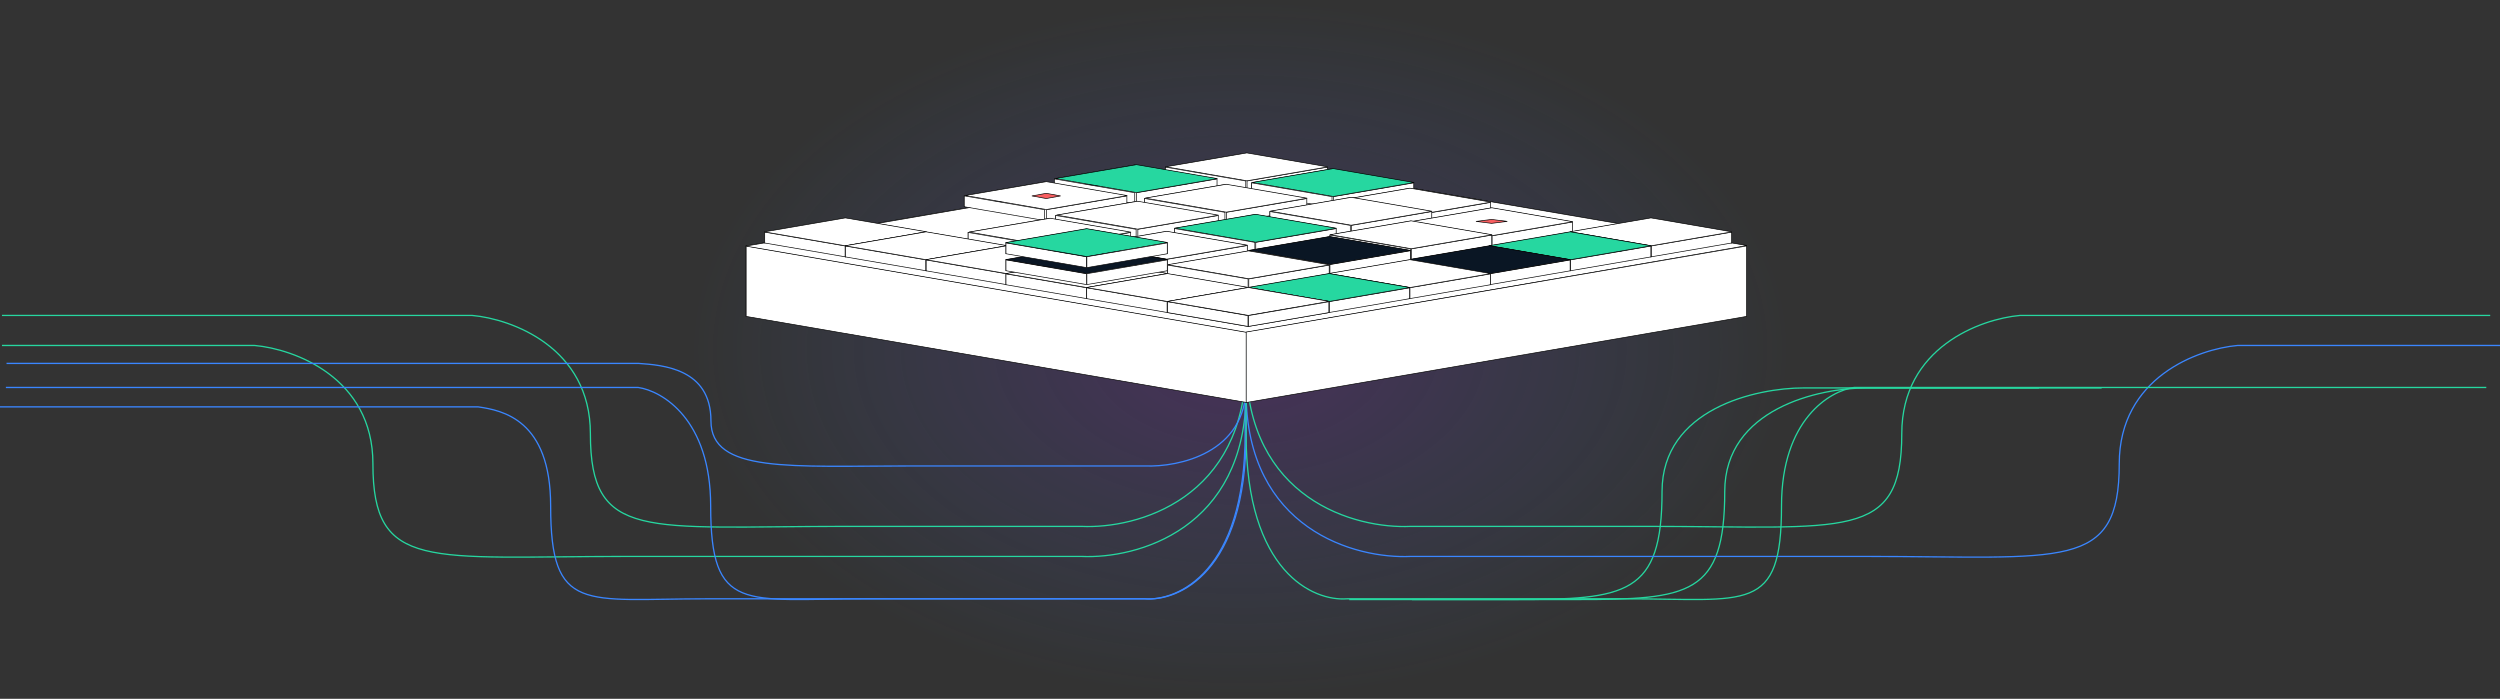 <svg width="1914" height="535" viewBox="0 0 1914 535" fill="none" xmlns="http://www.w3.org/2000/svg">
<rect x="0" y="0" width="1914" height="535" fill="#333333" stroke="none"/>
<ellipse cx="949.5" cy="267.5" rx="267.5" ry="420.5" transform="rotate(90 949.5 267.5)" fill="url(#paint0_radial_434_474)"/>
<path d="M1561 297L1380.86 297C1344.73 297 1272.46 312.859 1272.46 376.296C1272.46 455.592 1245.44 459 1159.41 459C1090.58 459 1046.46 459 1033 459" stroke="#26D7A0"/>
<path d="M1609 297L1428.86 297C1392.73 297 1320.46 312.859 1320.46 376.296C1320.46 455.592 1293.44 459 1207.41 459C1138.58 459 1094.46 459 1081 459" stroke="#26D7A0"/>
<path d="M1970 264.5H1713C1682.83 267.167 1622.5 289 1622.5 355C1622.5 437.5 1580.5 426 1428.5 426C1306.9 426 1145.5 426 1080 426C1038 428 954 405.6 954 300V190" stroke="#3A86FF"/>
<path d="M1.5 264.5H195C225.167 267.167 285.5 289 285.5 355C285.5 437.5 327.5 426 479.5 426C601.1 426 762.5 426 828 426C870 428 954 405.6 954 300V190" stroke="#26D7A0"/>
<path d="M1.5 241.5H361.5C391.667 244.167 452 266 452 332C452 414.5 494 403 646 403C767.6 403 762.5 403 828 403C870 405 954 382.6 954 277V167" stroke="#26D7A0"/>
<path d="M1906.5 241.5H1546.5C1516.33 244.167 1456 266 1456 332C1456 414.5 1414 403 1262 403C1140.4 403 1145.5 403 1080 403C1038 405 954 382.6 954 277V167" stroke="#26D7A0"/>
<path d="M4.5 296.643H488.59C507.087 299.315 544.083 321.19 544.083 387.316C544.083 469.974 569.837 458.452 663.042 458.452C737.606 458.452 836.574 458.452 876.738 458.452C902.492 460.456 954 438.013 954 332.211V222" stroke="#3A86FF"/>
<path d="M953.262 222V332.211C953.262 438.013 901.754 460.456 876 458.452C835.836 458.452 615.097 458.452 540.534 458.452C447.329 458.452 421.573 469.974 421.573 387.316C421.573 321.19 384.577 314.172 366.079 311.5H-0" stroke="#3A86FF"/>
<path d="M5 278.219H488.835C507.323 279.516 544.299 282.108 544.299 322.217C544.299 362.325 604.844 356.734 698 356.734C772.525 356.734 836.636 356.734 876.779 356.734C902.519 357.707 954 346.817 954 295.478V242" stroke="#3A86FF"/>
<path d="M1903.5 296.643H1419.41C1400.91 299.315 1363.92 321.19 1363.92 387.316C1363.92 469.974 1338.16 458.452 1244.96 458.452C1170.39 458.452 1071.43 458.452 1031.26 458.452C1005.51 460.456 954 438.013 954 332.211V222" stroke="#26D7A0"/>
<path d="M954.389 176.241V122.297L571.25 188.213V242.158L954.389 176.241Z" fill="white" stroke="black" stroke-width="0.5"/>
<path d="M571.25 242.244V188.299L954.388 254.215V308.16L571.25 242.244Z" fill="white" stroke="black" stroke-width="0.5"/>
<path d="M954.063 176.241V122.297L1337.2 188.213V242.158L954.063 176.241Z" fill="white" stroke="black" stroke-width="0.5"/>
<path d="M954.226 254.417L571 188.415L954.226 122.412L1337.45 188.002L954.226 254.417Z" fill="white" stroke="black" stroke-width="0.5"/>
<path d="M1337.2 242.244V188.299L954.064 254.215V308.16L1337.2 242.244Z" fill="white" stroke="black" stroke-width="0.5"/>
<path d="M954.127 125.598V117.297L1015.69 127.888V136.189L954.127 125.598Z" fill="white" stroke="black" stroke-width="0.5"/>
<path d="M1016.3 136.275V127.974L954.738 138.564V146.866L1016.3 136.275Z" fill="white" stroke="black" stroke-width="0.5"/>
<path d="M953.761 125.598V117.297L892.201 127.888V136.189L953.761 125.598Z" fill="white" stroke="black" stroke-width="0.5"/>
<path d="M954.555 138.421L1016.55 127.744L954.555 117.067L892.562 127.677L954.555 138.421Z" fill="white" stroke="black" stroke-width="0.5"/>
<path d="M892.201 136.275V127.974L953.761 138.564V146.866L892.201 136.275Z" fill="white" stroke="black" stroke-width="0.5"/>
<path d="M1020.16 137.598V129.297L1081.72 139.888V148.189L1020.16 137.598Z" fill="white" stroke="black" stroke-width="0.5"/>
<path d="M1082.38 148.275V139.974L1020.82 150.564V158.866L1082.38 148.275Z" fill="white" stroke="black" stroke-width="0.5"/>
<path d="M1019.79 137.598V129.297L958.234 139.888V148.189L1019.79 137.598Z" fill="white" stroke="black" stroke-width="0.5"/>
<path d="M1020.64 150.421L1082.63 139.744L1020.64 129.067L958.643 139.677L1020.64 150.421Z" fill="#26D7A0" stroke="black" stroke-width="0.5"/>
<path d="M958.234 148.275V139.974L1019.79 150.564V158.866L958.234 148.275Z" fill="white" stroke="black" stroke-width="0.5"/>
<path d="M869.13 134.598V126.297L930.69 136.888V145.189L869.13 134.598Z" fill="white" stroke="black" stroke-width="0.5"/>
<path d="M931.762 145.275V136.974L870.202 147.564V155.866L931.762 145.275Z" fill="white" stroke="black" stroke-width="0.5"/>
<path d="M868.763 134.598V126.297L807.203 136.888V145.189L868.763 134.598Z" fill="white" stroke="black" stroke-width="0.5"/>
<path d="M870.019 147.421L932.012 136.744L870.019 126.067L808.026 136.677L870.019 147.421Z" fill="#26D7A0" stroke="black" stroke-width="0.5"/>
<path d="M807.203 145.275V136.974L868.763 147.564V155.866L807.203 145.275Z" fill="white" stroke="black" stroke-width="0.5"/>
<path d="M938.167 149.598V141.297L999.727 151.888V160.189L938.167 149.598Z" fill="white" stroke="black" stroke-width="0.5"/>
<path d="M1000.5 160.275V151.974L938.938 162.564V170.866L1000.5 160.275Z" fill="white" stroke="black" stroke-width="0.5"/>
<path d="M937.801 149.598V141.297L876.241 151.888V160.189L937.801 149.598Z" fill="white" stroke="black" stroke-width="0.5"/>
<path d="M938.755 162.421L1000.75 151.744L938.755 141.067L876.762 151.677L938.755 162.421Z" fill="white" stroke="black" stroke-width="0.5"/>
<path d="M876.241 160.275V151.974L937.801 162.564V170.866L876.241 160.275Z" fill="white" stroke="black" stroke-width="0.5"/>
<path d="M800.162 147.598V139.297L861.722 149.888V158.189L800.162 147.598Z" fill="white" stroke="black" stroke-width="0.5"/>
<path d="M862.738 158.275V149.974L801.179 160.564V168.866L862.738 158.275Z" fill="white" stroke="black" stroke-width="0.5"/>
<path d="M799.796 147.598V139.297L738.236 149.888V158.189L799.796 147.598Z" fill="white" stroke="black" stroke-width="0.5"/>
<path d="M800.995 160.421L862.988 149.744L800.995 139.067L739.003 149.677L800.995 160.421Z" fill="white" stroke="black" stroke-width="0.5"/>
<path d="M801 148L812 150L801 152L790 150.013L801 148Z" fill="#F85E60" stroke="black" stroke-width="0.5"/>
<path d="M738.236 158.275V149.974L799.796 160.564V168.866L738.236 158.275Z" fill="white" stroke="black" stroke-width="0.5"/>
<path d="M870.173 162.598V154.297L931.732 164.888V173.189L870.173 162.598Z" fill="white" stroke="black" stroke-width="0.5"/>
<path d="M932.706 173.275V164.974L871.146 175.564V183.866L932.706 173.275Z" fill="white" stroke="black" stroke-width="0.5"/>
<path d="M869.807 162.598V154.297L808.247 164.888V173.189L869.807 162.598Z" fill="white" stroke="black" stroke-width="0.5"/>
<path d="M870.963 175.421L932.956 164.744L870.963 154.067L808.97 164.677L870.963 175.421Z" fill="white" stroke="black" stroke-width="0.5"/>
<path d="M808.247 173.275V164.974L869.807 175.564V183.866L808.247 173.275Z" fill="white" stroke="black" stroke-width="0.5"/>
<path d="M803.145 175.598V167.297L864.704 177.888V186.189L803.145 175.598Z" fill="white" stroke="black" stroke-width="0.5"/>
<path d="M865.655 186.275V177.974L804.096 188.564V196.866L865.655 186.275Z" fill="white" stroke="black" stroke-width="0.5"/>
<path d="M802.778 175.598V167.297L741.219 177.888V186.189L802.778 175.598Z" fill="white" stroke="black" stroke-width="0.5"/>
<path d="M803.912 188.421L865.905 177.744L803.912 167.067L741.919 177.677L803.912 188.421Z" fill="white" stroke="black" stroke-width="0.5"/>
<path d="M741.219 186.275V177.974L802.778 188.564V196.866L741.219 186.275Z" fill="white" stroke="black" stroke-width="0.5"/>
<path d="M1079.07 152.598V144.297L1140.63 154.888V163.189L1079.07 152.598Z" fill="white" stroke="black" stroke-width="0.5"/>
<path d="M1141.2 163.275V154.974L1079.64 165.564V173.866L1141.2 163.275Z" fill="white" stroke="black" stroke-width="0.5"/>
<path d="M1078.71 152.598V144.297L1017.15 154.888V163.189L1078.71 152.598Z" fill="white" stroke="black" stroke-width="0.5"/>
<path d="M1079.45 165.421L1141.45 154.744L1079.45 144.067L1017.46 154.677L1079.45 165.421Z" fill="white" stroke="black" stroke-width="0.5"/>
<path d="M1017.15 163.275V154.974L1078.71 165.564V173.866L1017.15 163.275Z" fill="white" stroke="black" stroke-width="0.5"/>
<path d="M1034.15 159.598V151.297L1095.71 161.888V170.189L1034.15 159.598Z" fill="white" stroke="black" stroke-width="0.5"/>
<path d="M1096.16 170.275V161.974L1034.6 172.564V180.866L1096.16 170.275Z" fill="white" stroke="black" stroke-width="0.5"/>
<path d="M1033.79 159.598V151.297L972.227 161.888V170.189L1033.79 159.598Z" fill="white" stroke="black" stroke-width="0.5"/>
<path d="M1034.42 172.421L1096.41 161.744L1034.42 151.067L972.426 161.677L1034.42 172.421Z" fill="white" stroke="black" stroke-width="0.5"/>
<path d="M972.227 170.275V161.974L1033.79 172.564V180.866L972.227 170.275Z" fill="white" stroke="black" stroke-width="0.5"/>
<path d="M961.106 172.598V164.297L1022.67 174.888V183.189L961.106 172.598Z" fill="white" stroke="black" stroke-width="0.5"/>
<path d="M1022.97 183.275V174.974L961.415 185.564V193.866L1022.97 183.275Z" fill="white" stroke="black" stroke-width="0.5"/>
<path d="M960.739 172.598V164.297L899.18 174.888V183.189L960.739 172.598Z" fill="white" stroke="black" stroke-width="0.5"/>
<path d="M961.232 185.421L1023.22 174.744L961.232 164.067L899.239 174.677L961.232 185.421Z" fill="#26D7A0" stroke="black" stroke-width="0.5"/>
<path d="M899.18 183.275V174.974L960.739 185.564V193.866L899.18 183.275Z" fill="white" stroke="black" stroke-width="0.5"/>
<path d="M1141.92 167.598V159.297L1203.48 169.888V178.189L1141.92 167.598Z" fill="white" stroke="black" stroke-width="0.5"/>
<path d="M1203.89 178.275V169.974L1142.33 180.564V188.866L1203.89 178.275Z" fill="white" stroke="black" stroke-width="0.5"/>
<path d="M1141.56 167.598V159.297L1080 169.888V178.189L1141.56 167.598Z" fill="white" stroke="black" stroke-width="0.5"/>
<path d="M1142.15 180.421L1204.14 169.744L1142.15 159.067L1080.15 169.677L1142.15 180.421Z" fill="white" stroke="black" stroke-width="0.5"/>
<path d="M1142 171L1154 169.5L1142 168L1130 169.491L1142 171Z" fill="#F85E60" stroke="black" stroke-width="0.5"/>
<path d="M1080 178.275V169.974L1141.56 180.564V188.866L1080 178.275Z" fill="white" stroke="black" stroke-width="0.5"/>
<path d="M1080.15 177.598V169.297L1141.71 179.888V188.189L1080.15 177.598Z" fill="white" stroke="black" stroke-width="0.5"/>
<path d="M1142.1 188.275V179.974L1080.54 190.564V198.866L1142.1 188.275Z" fill="white" stroke="black" stroke-width="0.5"/>
<path d="M1079.78 177.598V169.297L1018.22 179.888V188.189L1079.78 177.598Z" fill="white" stroke="black" stroke-width="0.5"/>
<path d="M1080.36 190.421L1142.35 179.744L1080.36 169.067L1018.36 179.677L1080.36 190.421Z" fill="white" stroke="black" stroke-width="0.5"/>
<path d="M1018.22 188.275V179.974L1079.78 190.564V198.866L1018.22 188.275Z" fill="white" stroke="black" stroke-width="0.5"/>
<path d="M1264.16 175.355V167.053L1325.72 177.644V185.945L1264.16 175.355Z" fill="white" stroke="black" stroke-width="0.5"/>
<path d="M1325.72 186.031V177.73L1264.16 188.321V196.622L1325.72 186.031Z" fill="white" stroke="black" stroke-width="0.5"/>
<path d="M1263.79 175.355V167.053L1202.23 177.644V185.945L1263.79 175.355Z" fill="white" stroke="black" stroke-width="0.5"/>
<path d="M1263.97 188.177L1325.97 177.5L1263.97 166.824L1201.98 177.434L1263.97 188.177Z" fill="white" stroke="black" stroke-width="0.5"/>
<path d="M1202.23 186.031V177.73L1263.79 188.321V196.622L1202.23 186.031Z" fill="white" stroke="black" stroke-width="0.5"/>
<path d="M1202.35 186.011V177.71L1263.91 188.301V196.602L1202.35 186.011Z" fill="white" stroke="black" stroke-width="0.5"/>
<path d="M1263.91 196.688V188.387L1202.35 198.978V207.279L1263.91 196.688Z" fill="white" stroke="black" stroke-width="0.5"/>
<path d="M1201.98 186.011V177.71L1140.42 188.301V196.602L1201.98 186.011Z" fill="white" stroke="black" stroke-width="0.5"/>
<path d="M1202.17 198.834L1264.16 188.157L1202.17 177.48L1140.17 188.09L1202.17 198.834Z" fill="#26D7A0" stroke="black" stroke-width="0.5"/>
<path d="M1140.42 196.688V188.387L1201.98 198.978V207.279L1140.42 196.688Z" fill="white" stroke="black" stroke-width="0.5"/>
<path d="M1140.54 196.668V188.366L1202.1 198.957V207.258L1140.54 196.668Z" fill="white" stroke="black" stroke-width="0.5"/>
<path d="M1202.1 207.344V199.043L1140.54 209.634V217.935L1202.1 207.344Z" fill="white" stroke="black" stroke-width="0.5"/>
<path d="M1140.17 196.668V188.366L1078.62 198.957V207.258L1140.17 196.668Z" fill="white" stroke="black" stroke-width="0.5"/>
<path d="M1140.36 209.49L1202.35 198.813L1140.36 188.136L1078.37 198.747L1140.36 209.49Z" fill="#0A1624" stroke="black" stroke-width="0.5"/>
<path d="M1078.62 207.344V199.043L1140.18 209.634V217.935L1078.62 207.344Z" fill="white" stroke="black" stroke-width="0.5"/>
<path d="M1017.93 189.598V181.297L1079.49 191.888V200.189L1017.93 189.598Z" fill="white" stroke="black" stroke-width="0.5"/>
<path d="M1079.76 200.275V191.974L1018.2 202.564V210.866L1079.76 200.275Z" fill="white" stroke="black" stroke-width="0.5"/>
<path d="M1017.57 189.598V181.297L956.009 191.888V200.189L1017.57 189.598Z" fill="white" stroke="black" stroke-width="0.5"/>
<path d="M1018.01 202.421L1080.01 191.744L1018.01 181.067L956.02 191.677L1018.01 202.421Z" fill="#0A1624" stroke="black" stroke-width="0.5"/>
<path d="M956.009 200.275V191.974L1017.57 202.564V210.866L956.009 200.275Z" fill="white" stroke="black" stroke-width="0.5"/>
<path d="M893.148 185.598V177.297L954.708 187.888V196.189L893.148 185.598Z" fill="white" stroke="black" stroke-width="0.5"/>
<path d="M954.916 196.275V187.974L893.356 198.564V206.866L954.916 196.275Z" fill="white" stroke="black" stroke-width="0.5"/>
<path d="M892.781 185.598V177.297L831.222 187.888V196.189L892.781 185.598Z" fill="white" stroke="black" stroke-width="0.5"/>
<path d="M893.173 198.421L955.166 187.744L893.173 177.067L831.18 187.677L893.173 198.421Z" fill="white" stroke="black" stroke-width="0.5"/>
<path d="M831.222 196.275V187.974L892.781 198.564V206.866L831.222 196.275Z" fill="white" stroke="black" stroke-width="0.5"/>
<path d="M955.909 200.598V192.297L1017.47 202.888V211.189L955.909 200.598Z" fill="white" stroke="black" stroke-width="0.5"/>
<path d="M1017.63 211.275V202.974L956.069 213.564V221.866L1017.63 211.275Z" fill="white" stroke="black" stroke-width="0.5"/>
<path d="M955.542 200.598V192.297L893.982 202.888V211.189L955.542 200.598Z" fill="white" stroke="black" stroke-width="0.5"/>
<path d="M955.886 213.421L1017.88 202.744L955.886 192.067L893.893 202.677L955.886 213.421Z" fill="white" stroke="black" stroke-width="0.5"/>
<path d="M893.982 211.275V202.974L955.542 213.564V221.866L893.982 211.275Z" fill="white" stroke="black" stroke-width="0.5"/>
<path d="M1079.45 207.324V199.023L1141 209.614V217.915L1079.45 207.324Z" fill="white" stroke="black" stroke-width="0.5"/>
<path d="M1141.01 218.001V209.7L1079.45 220.29V228.592L1141.01 218.001Z" fill="white" stroke="black" stroke-width="0.5"/>
<path d="M1079.08 207.324V199.023L1017.52 209.614V217.915L1079.08 207.324Z" fill="white" stroke="black" stroke-width="0.5"/>
<path d="M1079.26 220.147L1141.26 209.47L1079.26 198.793L1017.27 209.403L1079.26 220.147Z" fill="white" stroke="black" stroke-width="0.5"/>
<path d="M1017.52 218.001V209.7L1079.08 220.291V228.592L1017.52 218.001Z" fill="white" stroke="black" stroke-width="0.5"/>
<path d="M1017.64 217.98V209.679L1079.2 220.27V228.571L1017.64 217.98Z" fill="white" stroke="black" stroke-width="0.5"/>
<path d="M1079.2 228.657V220.356L1017.64 230.947V239.248L1079.2 228.657Z" fill="white" stroke="black" stroke-width="0.5"/>
<path d="M1017.27 217.98V209.679L955.712 220.27V228.571L1017.27 217.98Z" fill="white" stroke="black" stroke-width="0.5"/>
<path d="M1017.45 230.803L1079.45 220.126L1017.45 209.449L955.461 220.06L1017.45 230.803Z" fill="#26D7A0" stroke="black" stroke-width="0.5"/>
<path d="M955.712 228.657V220.356L1017.27 230.947V239.248L955.712 228.657Z" fill="white" stroke="black" stroke-width="0.5"/>
<path d="M955.711 228.637V220.336L1017.27 230.927V239.228L955.711 228.637Z" fill="white" stroke="black" stroke-width="0.5"/>
<path d="M1017.27 239.314V231.013L955.711 241.603V249.905L1017.27 239.314Z" fill="white" stroke="black" stroke-width="0.5"/>
<path d="M955.344 228.637V220.336L893.784 230.927V239.228L955.344 228.637Z" fill="white" stroke="black" stroke-width="0.5"/>
<path d="M955.528 241.46L1017.52 230.783L955.528 220.106L893.535 230.716L955.528 241.46Z" fill="white" stroke="black" stroke-width="0.5"/>
<path d="M893.785 239.314V231.013L955.345 241.603V249.905L893.785 239.314Z" fill="white" stroke="black" stroke-width="0.5"/>
<path d="M647.019 175.355V167.054L585.459 177.644V185.946L647.019 175.355Z" fill="white" stroke="black" stroke-width="0.5"/>
<path d="M585.459 186.032V177.73L647.019 188.321V196.622L585.459 186.032Z" fill="white" stroke="black" stroke-width="0.5"/>
<path d="M647.385 175.355V167.054L708.944 177.644V185.946L647.385 175.355Z" fill="white" stroke="black" stroke-width="0.5"/>
<path d="M647.202 188.177L585.209 177.501L647.202 166.824L709.195 177.434L647.202 188.177Z" fill="white" stroke="black" stroke-width="0.5"/>
<path d="M708.945 186.032V177.73L647.386 188.321V196.622L708.945 186.032Z" fill="white" stroke="black" stroke-width="0.5"/>
<path d="M708.825 186.011V177.71L647.266 188.301V196.602L708.825 186.011Z" fill="white" stroke="black" stroke-width="0.5"/>
<path d="M647.266 196.688V188.387L708.825 198.978V207.279L647.266 196.688Z" fill="white" stroke="black" stroke-width="0.5"/>
<path d="M709.191 186.011V177.71L770.751 188.301V196.602L709.191 186.011Z" fill="white" stroke="black" stroke-width="0.5"/>
<path d="M709.009 198.834L647.016 188.157L709.009 177.48L771.001 188.09L709.009 198.834Z" fill="white" stroke="black" stroke-width="0.5"/>
<path d="M770.752 196.688V188.387L709.192 198.978V207.279L770.752 196.688Z" fill="white" stroke="black" stroke-width="0.5"/>
<path d="M770.633 196.668V188.367L709.073 198.957V207.259L770.633 196.668Z" fill="white" stroke="black" stroke-width="0.5"/>
<path d="M709.073 207.345V199.043L770.633 209.634V217.935L709.073 207.345Z" fill="white" stroke="black" stroke-width="0.5"/>
<path d="M770.999 196.668V188.367L832.559 198.957V207.259L770.999 196.668Z" fill="white" stroke="black" stroke-width="0.5"/>
<path d="M770.816 209.49L708.823 198.814L770.816 188.137L832.809 198.747L770.816 209.49Z" fill="white" stroke="black" stroke-width="0.5"/>
<path d="M832.559 207.345V199.043L770.999 209.634V217.935L832.559 207.345Z" fill="white" stroke="black" stroke-width="0.5"/>
<path d="M831.729 207.324V199.023L770.17 209.614V217.915L831.729 207.324Z" fill="white" stroke="black" stroke-width="0.5"/>
<path d="M770.17 218.001V209.7L831.73 220.291V228.592L770.17 218.001Z" fill="white" stroke="black" stroke-width="0.5"/>
<path d="M832.096 207.324V199.023L893.655 209.614V217.915L832.096 207.324Z" fill="white" stroke="black" stroke-width="0.5"/>
<path d="M831.913 220.147L769.92 209.47L831.913 198.793L893.906 209.403L831.913 220.147Z" fill="white" stroke="black" stroke-width="0.5"/>
<path d="M893.655 218.001V209.7L832.096 220.291V228.592L893.655 218.001Z" fill="white" stroke="black" stroke-width="0.5"/>
<path d="M831.729 196.598V188.297L770.17 198.888V207.189L831.729 196.598Z" fill="white" stroke="black" stroke-width="0.5"/>
<path d="M770.17 207.275V198.974L831.73 209.564V217.866L770.17 207.275Z" fill="white" stroke="black" stroke-width="0.5"/>
<path d="M832.096 196.598V188.297L893.655 198.888V207.189L832.096 196.598Z" fill="white" stroke="black" stroke-width="0.5"/>
<path d="M831.913 209.421L769.92 198.744L831.913 188.067L893.906 198.677L831.913 209.421Z" fill="#0A1624" stroke="black" stroke-width="0.5"/>
<path d="M893.655 207.275V198.974L832.096 209.564V217.866L893.655 207.275Z" fill="white" stroke="black" stroke-width="0.5"/>
<path d="M831.729 183.598V175.297L770.17 185.888V194.189L831.729 183.598Z" fill="white" stroke="black" stroke-width="0.5"/>
<path d="M770.17 194.275V185.974L831.73 196.564V204.866L770.17 194.275Z" fill="white" stroke="black" stroke-width="0.5"/>
<path d="M832.096 183.598V175.297L893.655 185.888V194.189L832.096 183.598Z" fill="white" stroke="black" stroke-width="0.5"/>
<path d="M831.913 196.421L769.92 185.744L831.913 175.067L893.906 185.677L831.913 196.421Z" fill="#26D7A0" stroke="black" stroke-width="0.5"/>
<path d="M893.655 194.275V185.974L832.096 196.564V204.866L893.655 194.275Z" fill="white" stroke="black" stroke-width="0.5"/>
<path d="M893.536 217.981V209.68L831.977 220.27V228.572L893.536 217.981Z" fill="white" stroke="black" stroke-width="0.5"/>
<path d="M831.977 228.658V220.356L893.536 230.947V239.248L831.977 228.658Z" fill="white" stroke="black" stroke-width="0.5"/>
<path d="M893.902 217.981V209.68L955.462 220.27V228.572L893.902 217.981Z" fill="white" stroke="black" stroke-width="0.5"/>
<path d="M893.719 230.803L831.727 220.127L893.719 209.45L955.712 220.06L893.719 230.803Z" fill="white" stroke="black" stroke-width="0.5"/>
<path d="M955.462 228.658V220.356L893.902 230.947V239.248L955.462 228.658Z" fill="white" stroke="black" stroke-width="0.5"/>
<path d="M955.464 228.637V220.336L893.904 230.927V239.228L955.464 228.637Z" fill="white" stroke="black" stroke-width="0.5"/>
<path d="M893.904 239.314V231.013L955.464 241.604V249.905L893.904 239.314Z" fill="white" stroke="black" stroke-width="0.5"/>
<path d="M955.831 228.637V220.336L1017.39 230.927V239.228L955.831 228.637Z" fill="white" stroke="black" stroke-width="0.5"/>
<path d="M955.647 241.46L893.654 230.783L955.647 220.106L1017.64 230.716L955.647 241.46Z" fill="white" stroke="black" stroke-width="0.5"/>
<path d="M1017.39 239.314V231.013L955.831 241.604V249.905L1017.39 239.314Z" fill="white" stroke="black" stroke-width="0.5"/>
<defs>
<radialGradient id="paint0_radial_434_474" cx="0" cy="0" r="1" gradientUnits="userSpaceOnUse" gradientTransform="translate(949.5 267.5) rotate(90) scale(420.5 267.5)">
<stop offset="0" stop-color="#9423D9" stop-opacity="0.23"/>
<stop offset="1" stop-color="#3D87FD" stop-opacity="0"/>
</radialGradient>
</defs>
</svg>
